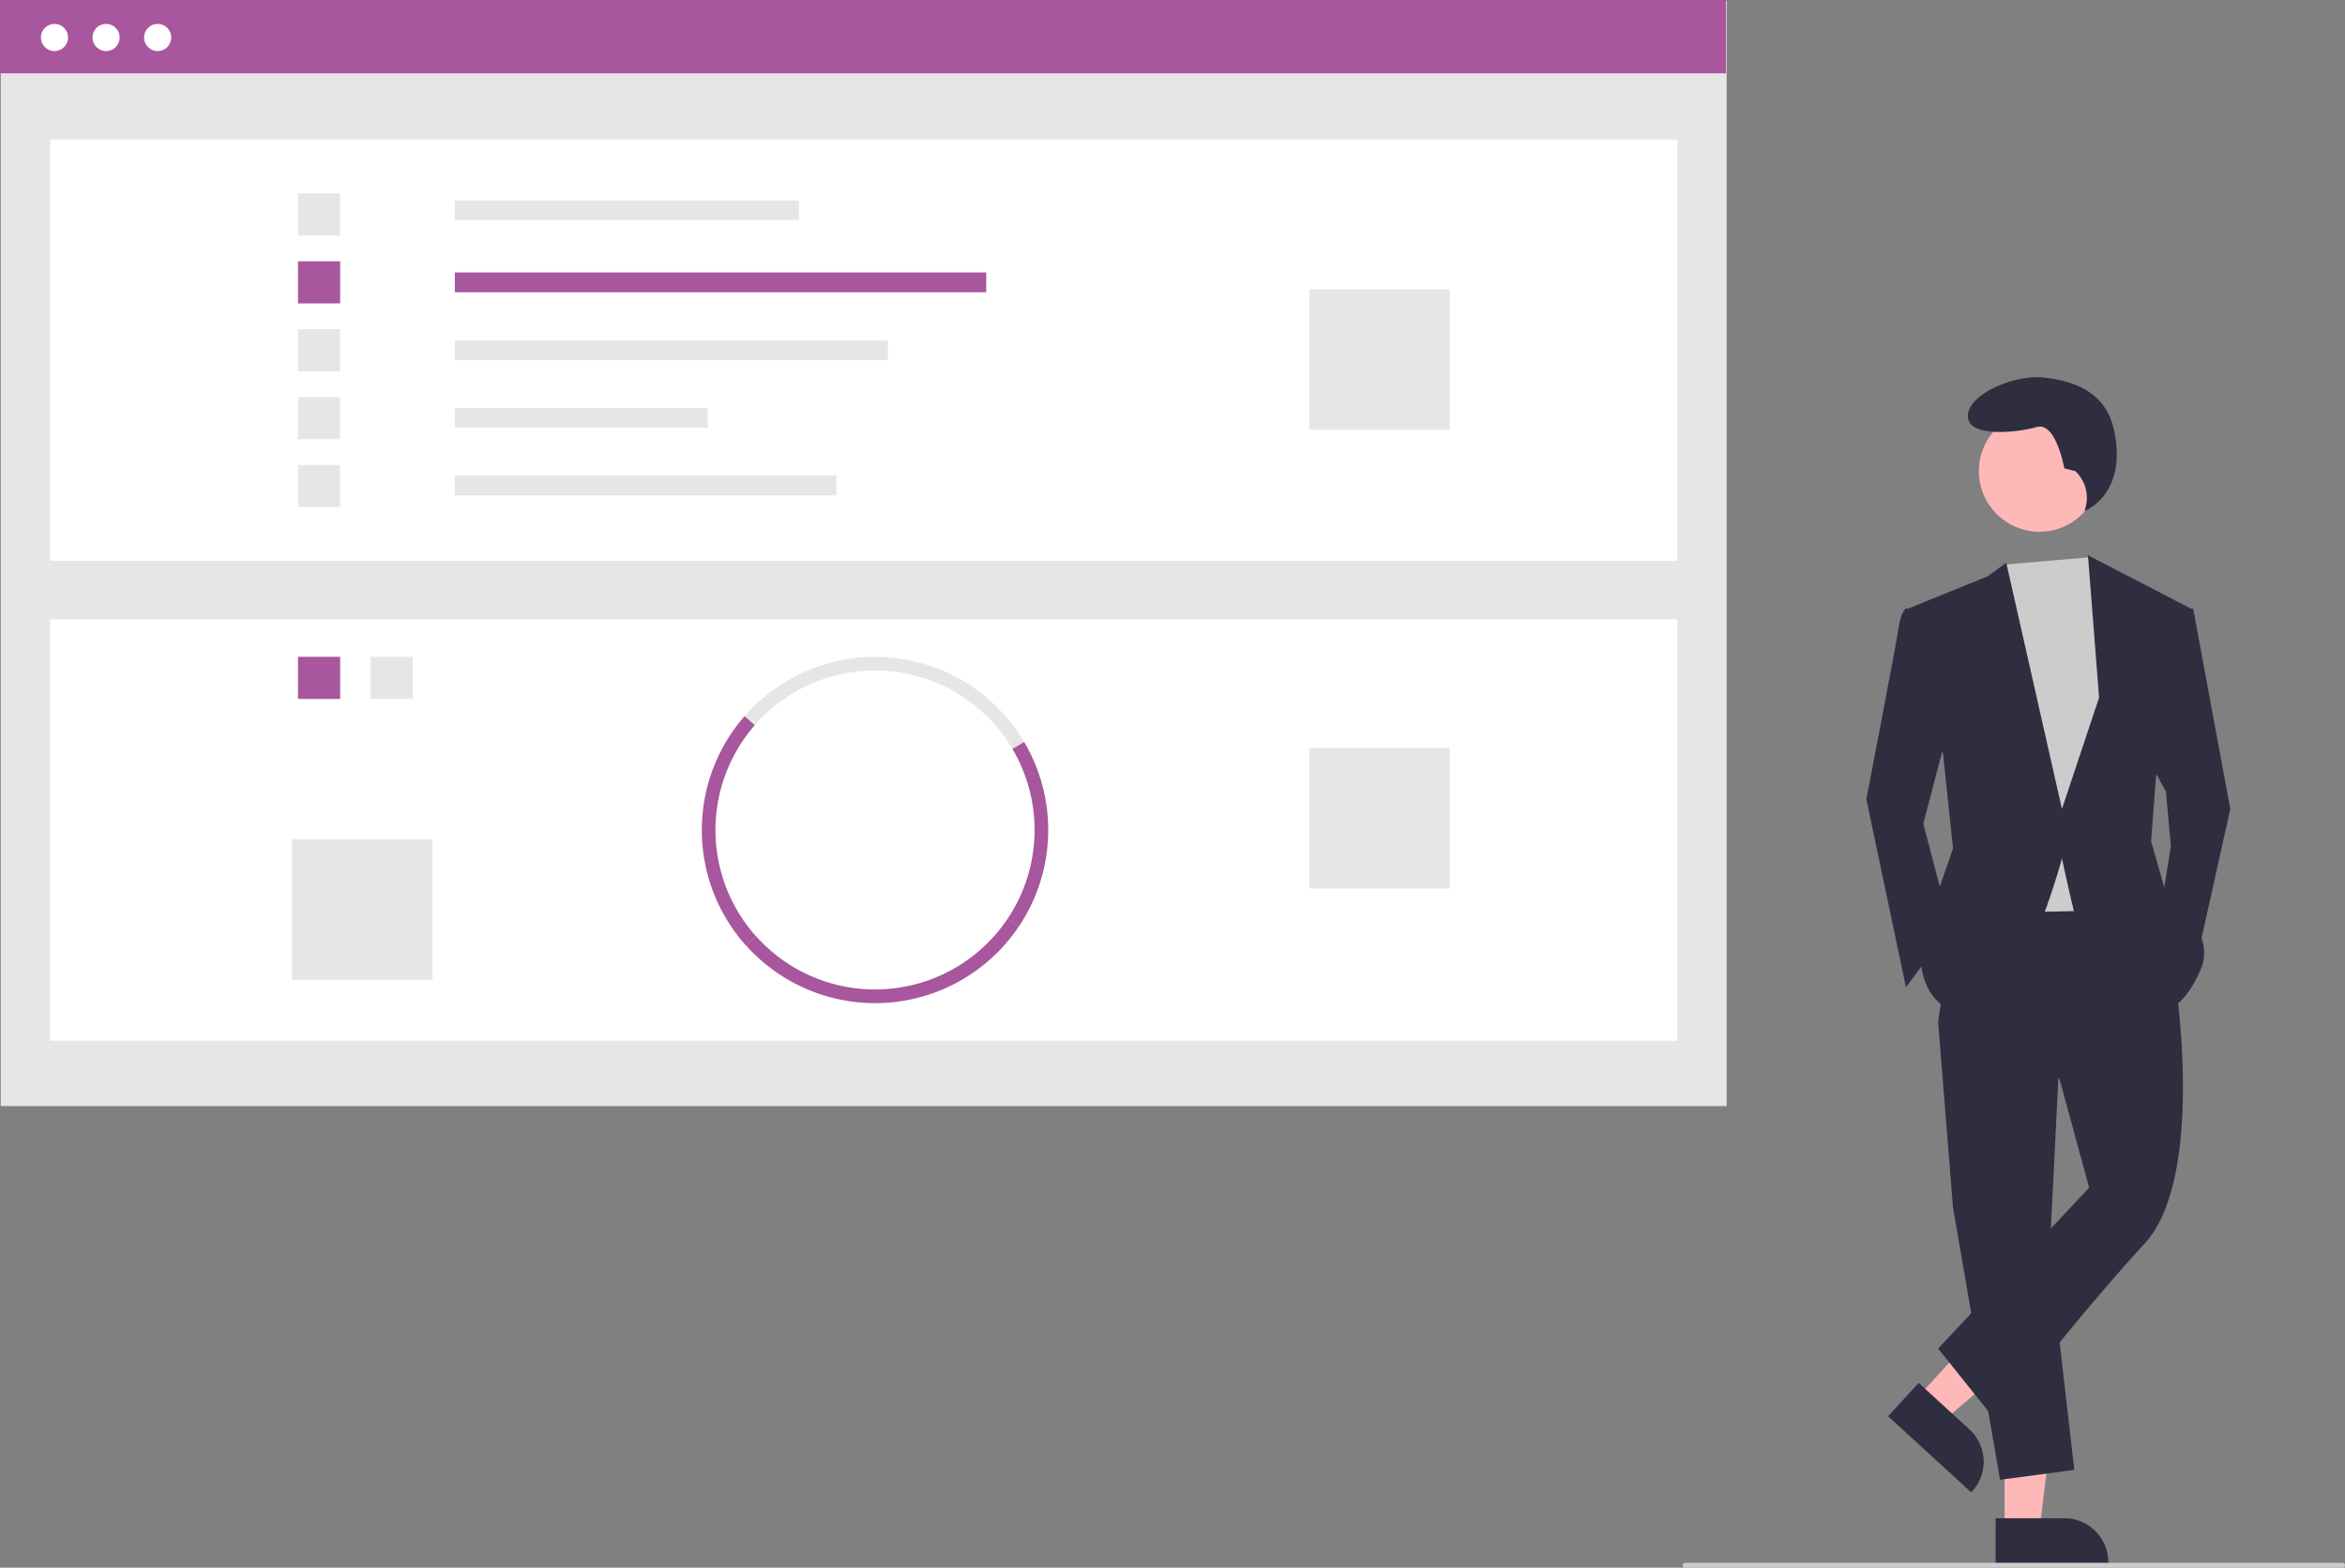 <svg id="p-slide-2" xmlns="http://www.w3.org/2000/svg" width="178.747" height="119.524" viewBox="0 0 178.747 119.524">
  <rect x="0" y="0" width="178.747" height="119.524" fill="#808080" stroke="none"/>
  <rect id="Rectangle_111" data-name="Rectangle 111" width="131.556" height="84.254" transform="translate(0.056 0.075)" fill="#e6e6e6"/>
  <rect id="Rectangle_112" data-name="Rectangle 112" width="124.033" height="32.118" transform="translate(3.818 10.642)" fill="#fff"/>
  <rect id="Rectangle_113" data-name="Rectangle 113" width="26.23" height="1.506" transform="translate(34.67 15.282)" fill="#e6e6e6"/>
  <rect id="Rectangle_114" data-name="Rectangle 114" width="40.505" height="1.506" transform="translate(34.67 20.774)" fill="#a8569d"/>
  <rect id="Rectangle_115" data-name="Rectangle 115" width="33.011" height="1.506" transform="translate(34.67 25.949)" fill="#e6e6e6"/>
  <rect id="Rectangle_116" data-name="Rectangle 116" width="19.271" height="1.506" transform="translate(34.67 31.104)" fill="#e6e6e6"/>
  <rect id="Rectangle_117" data-name="Rectangle 117" width="29.085" height="1.506" transform="translate(34.67 36.259)" fill="#e6e6e6"/>
  <rect id="Rectangle_118" data-name="Rectangle 118" width="3.212" height="3.212" transform="translate(22.715 14.746)" fill="#e6e6e6"/>
  <rect id="Rectangle_119" data-name="Rectangle 119" width="3.212" height="3.212" transform="translate(22.715 19.921)" fill="#a8569d"/>
  <rect id="Rectangle_120" data-name="Rectangle 120" width="3.212" height="3.212" transform="translate(22.715 25.095)" fill="#e6e6e6"/>
  <rect id="Rectangle_121" data-name="Rectangle 121" width="3.212" height="3.212" transform="translate(22.715 30.27)" fill="#e6e6e6"/>
  <rect id="Rectangle_122" data-name="Rectangle 122" width="3.212" height="3.212" transform="translate(22.715 35.445)" fill="#e6e6e6"/>
  <rect id="Rectangle_123" data-name="Rectangle 123" width="10.706" height="10.706" transform="translate(99.799 22.062)" fill="#e6e6e6"/>
  <rect id="Rectangle_124" data-name="Rectangle 124" width="124.033" height="32.118" transform="translate(3.818 47.222)" fill="#fff"/>
  <rect id="Rectangle_125" data-name="Rectangle 125" width="3.212" height="3.212" transform="translate(28.246 50.076)" fill="#e6e6e6"/>
  <rect id="Rectangle_126" data-name="Rectangle 126" width="3.212" height="3.212" transform="translate(22.715 50.076)" fill="#a8569d"/>
  <path id="Path_1899" data-name="Path 1899" d="M445.975,405.248a12.162,12.162,0,0,0-19.634-1.814l-.783-.684a13.2,13.2,0,0,1,21.311,1.968Z" transform="translate(-368.803 -348.149)" fill="#e6e6e6"/>
  <path id="Path_1900" data-name="Path 1900" d="M533.616,447l-.863-.58a12.168,12.168,0,0,0,.373-12.961l.895-.529A13.208,13.208,0,0,1,533.616,447Z" transform="translate(-455.954 -376.362)" fill="#a8569d"/>
  <path id="Path_1901" data-name="Path 1901" d="M411.5,439.892a13.2,13.2,0,0,1-.108-17.487l.783.684a12.16,12.16,0,0,0,.1,16.109Z" transform="translate(-354.639 -367.803)" fill="#a8569d"/>
  <path id="Path_1902" data-name="Path 1902" d="M435.973,511.5a13.221,13.221,0,0,1-9.835-4.4l.774-.694a12.162,12.162,0,0,0,19.161-1.335l.863.58A13.192,13.192,0,0,1,435.973,511.5Z" transform="translate(-369.274 -435.019)" fill="#a8569d"/>
  <rect id="Rectangle_127" data-name="Rectangle 127" width="10.706" height="10.706" transform="translate(99.799 57.036)" fill="#e6e6e6"/>
  <rect id="Rectangle_128" data-name="Rectangle 128" width="10.706" height="10.706" transform="translate(22.269 63.994)" fill="#e6e6e6"/>
  <rect id="Rectangle_129" data-name="Rectangle 129" width="131.556" height="5.589" fill="#a8569d"/>
  <circle id="Ellipse_43" data-name="Ellipse 43" cx="1.036" cy="1.036" r="1.036" transform="translate(3.117 1.822)" fill="#fff"/>
  <circle id="Ellipse_44" data-name="Ellipse 44" cx="1.036" cy="1.036" r="1.036" transform="translate(7.049 1.822)" fill="#fff"/>
  <circle id="Ellipse_45" data-name="Ellipse 45" cx="1.036" cy="1.036" r="1.036" transform="translate(10.981 1.822)" fill="#fff"/>
  <path id="Path_1903" data-name="Path 1903" d="M817.166,579.037h2.663l1.267-10.273h-3.931Z" transform="translate(-664.37 -462.415)" fill="#ffb8b8"/>
  <path id="Path_1904" data-name="Path 1904" d="M935.558,749.441H940.8a3.343,3.343,0,0,1,3.343,3.342v.109h-8.588Z" transform="translate(-783.442 -633.689)" fill="#2f2e41"/>
  <path id="Path_1905" data-name="Path 1905" d="M781.694,536.8l1.965,1.8,7.868-6.725-2.9-2.653Z" transform="translate(-635.531 -430.268)" fill="#ffb8b8"/>
  <path id="Path_1906" data-name="Path 1906" d="M894.048,694.271l3.871,3.54h0a3.343,3.343,0,0,1,.211,4.722l-.073.08-6.337-5.8Z" transform="translate(-747.8 -588.835)" fill="#2f2e41"/>
  <path id="Path_1907" data-name="Path 1907" d="M799.349,419.284l-.755,15.1,1.887,16.418-5.661.755L791.234,430.8,790.1,416.642Z" transform="translate(-642.367 -338.737)" fill="#2f2e41"/>
  <path id="Path_1908" data-name="Path 1908" d="M930.241,498.249s2.265,14.908-2.453,19.815a174.844,174.844,0,0,0-11.134,13.587l-4.529-5.662,11.511-12.266-2.265-8.3-9.247-4.34,1.51-10.379,13.587-.189Z" transform="translate(-764.391 -423.175)" fill="#2f2e41"/>
  <circle id="Ellipse_46" data-name="Ellipse 46" cx="4.622" cy="4.622" r="4.622" transform="translate(150.838 31.297)" fill="#ffb8b8"/>
  <path id="Path_1909" data-name="Path 1909" d="M813.148,227.224l.708,1.073,1.887,5.284-1.51,20.569-8.87.189-1.132-23.589,2.372-2.965Z" transform="translate(-653.855 -184.737)" fill="#ccc"/>
  <path id="Path_1910" data-name="Path 1910" d="M887.387,378.675l-1.51-.189s-.377.189-.566,1.51-2.453,13.021-2.453,13.021l3.019,14.342,3.4-4.529L887.2,394.9l2.076-7.926Z" transform="translate(-740.596 -332.097)" fill="#2f2e41"/>
  <path id="Path_1911" data-name="Path 1911" d="M878.152,248.1h1.132l2.831,15.285-2.642,11.889-2.642-4.34.755-4.718-.377-4.152-1.321-2.453Z" transform="translate(-712.112 -201.709)" fill="#2f2e41"/>
  <path id="Path_1912" data-name="Path 1912" d="M932.421,291.338l-.84-.21s-.63-3.571-2.1-3.151-5.252.84-5.252-.84,3.571-3.151,5.672-2.941,4.784.907,5.462,3.991c1.087,4.945-2.243,6.194-2.243,6.194l.055-.18A2.8,2.8,0,0,0,932.421,291.338Z" transform="translate(-774.23 -255.419)" fill="#2f2e41"/>
  <path id="Path_1913" data-name="Path 1913" d="M900.015,360.845l6.039-2.453,1.415-1.038,4.246,18.777,2.831-8.492-.849-10.851,7.832,4.057-2.642,12.832-.377,4.906,1.132,3.963s3.963,2.831,2.642,5.85-2.831,3.208-2.831,3.208-6.416-6.039-6.794-7.548-.944-4.152-.944-4.152-3.208,12.078-6.982,11.889-3.774-4.152-3.774-4.152l.944-4.152,1.51-4.34-.755-7.171Z" transform="translate(-754.544 -314.455)" fill="#2f2e41"/>
  <path id="Path_1914" data-name="Path 1914" d="M858.278,767.986H808.167a.187.187,0,1,1,0-.374h50.111a.187.187,0,1,1,0,.374Z" transform="translate(-679.718 -648.462)" fill="#ccc"/>
</svg>
